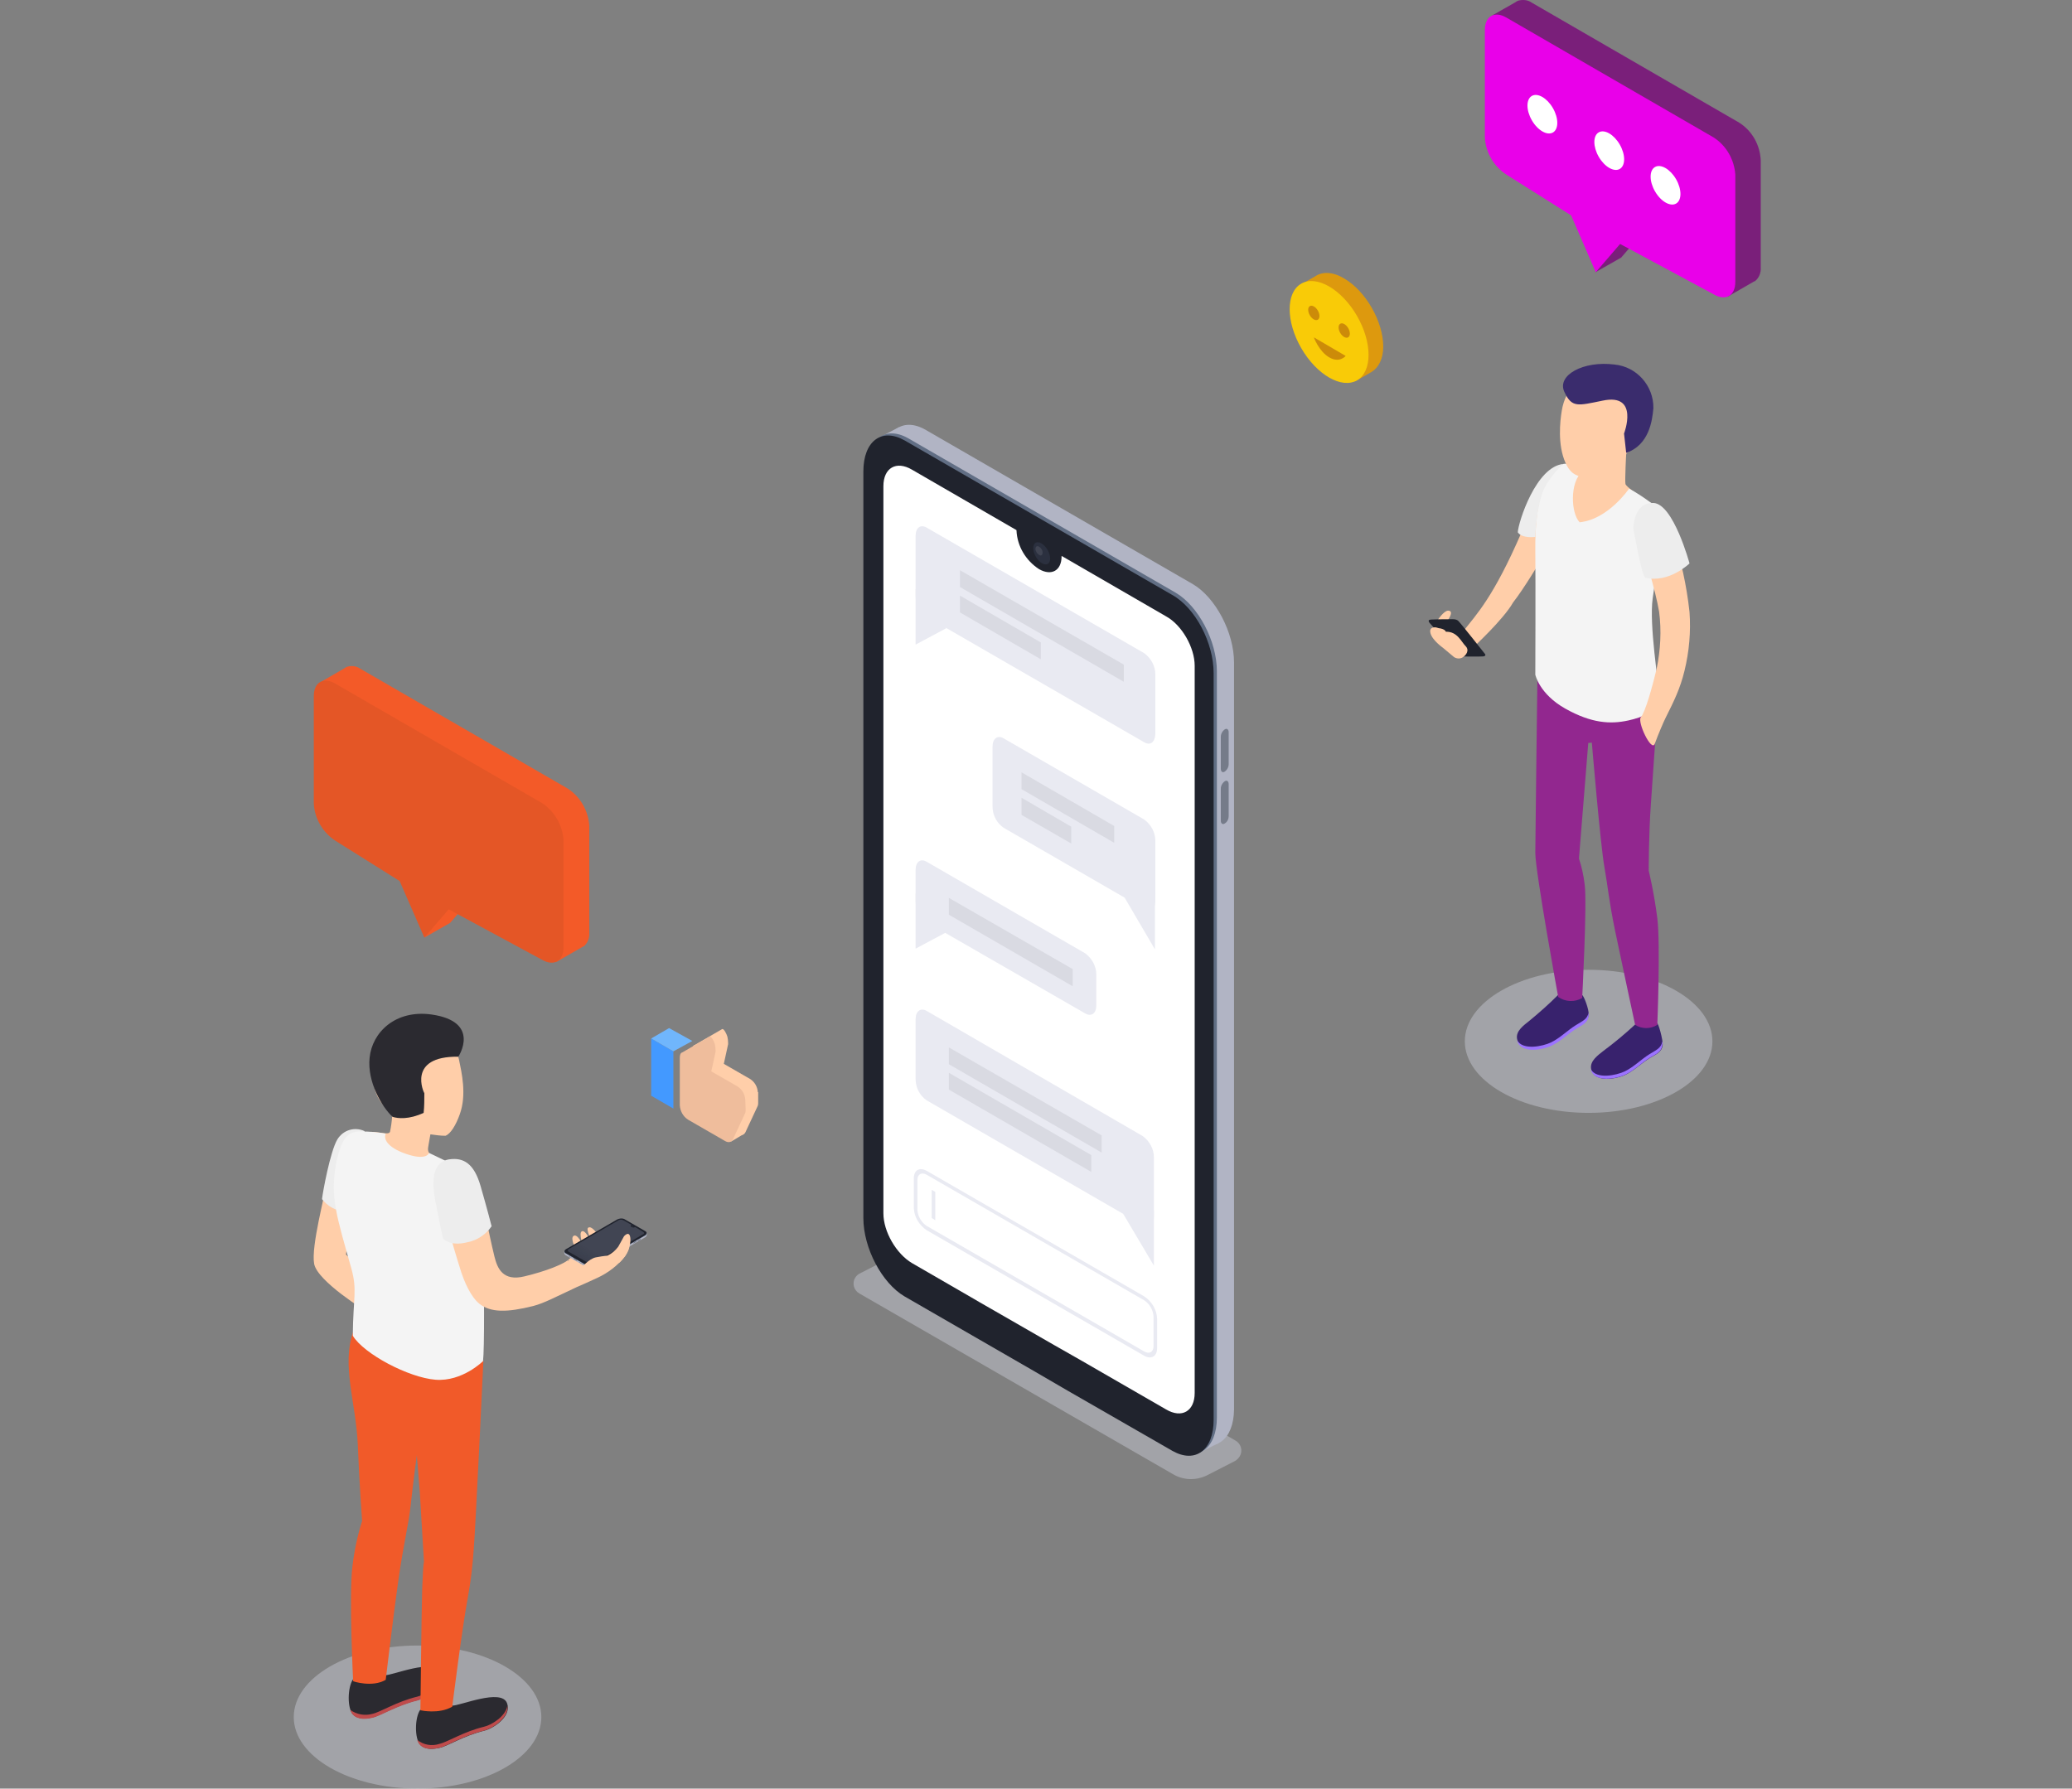 <?xml version="1.0" encoding="utf-8"?>
<!-- Generator: Adobe Illustrator 26.0.1, SVG Export Plug-In . SVG Version: 6.00 Build 0)  -->
<svg version="1.1" id="Layer_1" xmlns="http://www.w3.org/2000/svg" xmlns:xlink="http://www.w3.org/1999/xlink" x="0px" y="0px"
	 viewBox="0 0 579.1 500" style="enable-background:new 0 0 579.1 500;" xml:space="preserve">
<rect x="0" y="0" width="579.1" height="500" fill="#808080" stroke="none"/>
<style type="text/css">
	.st0{opacity:0.4;fill:#D6D8E5;enable-background:new    ;}
	.st1{fill:#B1B4C4;}
	.st2{fill:#616E84;}
	.st3{fill:#20232D;}
	.st4{fill:#FFFFFF;}
	.st5{fill:#2B303F;}
	.st6{opacity:0.1;fill:#FFFFFF;enable-background:new    ;}
	.st7{fill:#757B89;}
	.st8{fill:#E9EAF2;}
	.st9{fill:#D9DAE2;}
	.st10{fill:#38226D;}
	.st11{fill:#9C73FF;}
	.st12{fill:#92278F;}
	.st13{fill:#FFCEA9;}
	.st14{fill:#F4F4F4;}
	.st15{fill:#3A2C6D;}
	.st16{fill:#EDEDED;}
	.st17{fill:#2B2A30;}
	.st18{fill:#BF4B4B;}
	.st19{fill:#F15A29;}
	.st20{opacity:0.5;fill:url(#SVGID_1_);enable-background:new    ;}
	.st21{fill:#F35A28;}
	.st22{fill:#E45626;}
	.st23{fill:#992799;}
	.st24{opacity:0.2;enable-background:new    ;}
	.st25{fill:#E900E9;}
	.st26{fill:#DD990E;}
	.st27{fill:#F9CB07;}
	.st28{fill:#CC8B09;}
	.st29{fill:#4399FF;}
	.st30{fill:#70B6FC;}
	.st31{fill:#EFBD9C;}
</style>
<g id="Слой_2">
	<g id="Слой_1-2">
		<path class="st0" d="M328,412.2l-87.8-50.6c-1.6-0.9-2.1-2.9-1.2-4.4c0.3-0.5,0.8-1,1.3-1.2l11.1-5.7c1-0.5,2.1-0.5,3.1,0.1
			l90.8,52.3c1.6,0.9,2.1,2.9,1.2,4.4c-0.3,0.5-0.8,1-1.3,1.3l-8,4.1C334.2,413.9,330.8,413.8,328,412.2z"/>
		<path class="st1" d="M333.3,402.7l-74.8-43.2c-6.3-3.7-11.4-13.5-11.4-21.9V128.8c0-8.4,5.1-12.3,11.5-8.7l74.8,43.2
			c6.3,3.7,11.5,13.5,11.5,21.9V394C344.8,402.5,339.7,406.3,333.3,402.7z"/>
		<polygon class="st1" points="334.6,406.4 340.6,403.4 334.9,393.7 		"/>
		<polygon class="st1" points="245.9,122.2 251.3,119.4 250.2,127.4 		"/>
		<path class="st2" d="M328.6,405.1l-74.8-43.2c-6.3-3.7-11.5-13.5-11.5-21.9V131.2c0-8.4,5.1-12.3,11.5-8.7l74.8,43.2
			c6.3,3.7,11.5,13.5,11.5,21.9v208.7C340.1,404.8,334.9,408.7,328.6,405.1z"/>
		<path class="st3" d="M339.2,188.2v208.7c0,8.5-5.1,12.3-11.5,8.7l-29.4-16.9l-9.1-5.3l-36.4-21c-6.3-3.7-11.5-13.5-11.5-21.9
			V131.8c0-8.5,5.1-12.3,11.5-8.7l74.8,43.2C334.1,169.9,339.2,179.7,339.2,188.2z"/>
		<path class="st4" d="M333.9,186.1v203.3c0,5.1-3.6,7.2-8,4.6l-23.4-13.5l-2.1-1.2l-0.7-0.4l-5.1-2.9l-14.6-8.4l0,0l-6.1-3.5
			l-2.4-1.4l-16.6-9.6c-4.4-2.6-8-8.8-8-13.9V135.9c0-5.1,3.6-7.2,8-4.6l29.2,16.9v0.1c0.2,4.4,2.6,8.4,6.3,10.8
			c3.5,2,6.3,0.4,6.3-3.6c0,0,0-0.1,0-0.1l29.2,16.9C330.3,174.7,333.9,181,333.9,186.1z"/>
		
			<ellipse transform="matrix(0.867 -0.498 0.498 0.867 -38.316 165.658)" class="st5" cx="291.2" cy="154.6" rx="1.9" ry="3.4"/>
		<path class="st6" d="M290.4,155.1c-0.6-0.4-1-1-1-1.7c0-0.6,0.4-0.9,1-0.6c0.6,0.4,1,1,1,1.7C291.4,155.2,290.9,155.5,290.4,155.1
			z"/>
		<path class="st7" d="M342.3,215.7L342.3,215.7c-0.6,0.4-1.1,0-1.1-0.8v-8.9c0-0.8,0.4-1.6,1.1-2.1l0,0c0.6-0.4,1.1,0,1.1,0.8v8.9
			C343.4,214.4,343,215.2,342.3,215.7z"/>
		<path class="st7" d="M342.3,230.2L342.3,230.2c-0.6,0.4-1.1,0-1.1-0.8v-8.9c0-0.8,0.4-1.6,1.1-2.1l0,0c0.6-0.4,1.1,0,1.1,0.8v8.9
			C343.4,229,343,229.8,342.3,230.2z"/>
		<path class="st8" d="M319.8,207.5L259,172.4c-1.9-1.4-3.1-3.6-3.1-5.9v-16.7c0-2.3,1.4-3.3,3.1-2.3l60.8,35.1
			c1.9,1.4,3.1,3.6,3.1,5.9v16.7C322.8,207.5,321.5,208.5,319.8,207.5z"/>
		<polygon class="st8" points="255.9,164.7 255.9,180.2 264.5,175.6 		"/>
		<polygon class="st9" points="314.1,190.6 268.3,164.1 268.3,159.4 314.1,185.8 		"/>
		<polygon class="st9" points="290.9,184.3 268.3,171.2 268.3,166.5 290.9,179.6 		"/>
		<path class="st8" d="M303.3,283.3L259,257.8c-1.9-1.4-3.1-3.6-3.1-5.9v-8.7c0-2.3,1.4-3.3,3.1-2.3l44.3,25.6
			c1.9,1.4,3.1,3.6,3.1,5.9v8.7C306.4,283.3,305,284.3,303.3,283.3z"/>
		<polygon class="st8" points="255.9,249.8 255.9,265.2 264.5,260.6 		"/>
		<polygon class="st9" points="299.8,275.7 265.2,255.7 265.2,251 299.8,270.9 		"/>
		<path class="st8" d="M280.5,231.4l39.3,22.7c1.7,1,3.1-0.1,3.1-2.3V235c0-2.3-1.2-4.5-3.1-5.9l-39.3-22.7c-1.7-1-3.1,0.1-3.1,2.3
			v16.7C277.4,227.9,278.6,230.1,280.5,231.4z"/>
		<polygon class="st8" points="322.8,249.9 322.8,265.4 314.3,250.9 		"/>
		<polygon class="st9" points="285.5,220.6 311.4,235.6 311.4,230.9 285.5,215.9 		"/>
		<polygon class="st9" points="285.5,227.8 299.4,235.8 299.4,231.1 285.5,223 		"/>
		<path class="st8" d="M259,307.6l60.4,34.9c1.7,1,3.1-0.1,3.1-2.3v-16.7c0-2.3-1.2-4.5-3.1-5.9L259,282.6c-1.7-1-3.1,0.1-3.1,2.3
			v16.7C255.9,304.1,257.1,306.3,259,307.6z"/>
		<polygon class="st8" points="322.5,338.3 322.5,353.8 313.9,339.3 		"/>
		<polygon class="st9" points="265.2,297.5 307.9,322.2 307.9,317.4 265.2,292.8 		"/>
		<polygon class="st9" points="265.2,304.6 305,327.6 305,322.9 265.2,299.9 		"/>
		<path class="st8" d="M319.8,379L259,343.9c-2.1-1.4-3.5-3.7-3.6-6.2v-8.3c0-2.3,1.6-3.2,3.6-2.1l60.8,35.1
			c2.1,1.4,3.5,3.7,3.6,6.2v8.3C323.4,379.2,321.7,380.1,319.8,379z M259,328.4c-1.4-0.8-2.6-0.2-2.6,1.5v8.3
			c0.1,1.8,1.1,3.5,2.6,4.5l60.8,35.1c1.4,0.8,2.6,0.2,2.6-1.5V368c-0.1-1.8-1.1-3.5-2.6-4.5L259,328.4z"/>
		<polygon class="st8" points="261.4,341.1 260.4,340.5 260.4,332.6 261.4,333.2 		"/>
		<g id="Men_8">
			<ellipse class="st0" cx="444" cy="291.1" rx="34.6" ry="20"/>
			<path class="st10" d="M463.1,286c-2.4,2-6,0.2-6.1,0.4c-2.8,2.6-5.8,5.1-8.9,7.4c-1.5,1.2-3.8,2.8-3.4,5c0.8,4.1,7.3,2.8,9.7,1.6
				s4.5-3.3,6.8-4.7c1.7-1,3.3-1.6,3.5-3.6C464.8,290.7,463.5,285.9,463.1,286z"/>
			<path class="st11" d="M464.6,291.1c-0.3,2-1.9,2.5-3.6,3.6c-2.4,1.5-4.4,3.6-6.9,4.8c-2.3,1.1-7.9,2.3-9.5-0.6
				c0.9,3.9,7.2,2.7,9.7,1.5s4.5-3.3,6.8-4.7c1.7-1,3.3-1.6,3.5-3.6C464.7,291.7,464.7,291.4,464.6,291.1z"/>
			<path class="st10" d="M442.2,278.2c-2.4,2-6.6-0.2-6.8,0c-2.5,2.5-5.2,4.9-8,7.2c-1.5,1.2-3.8,2.8-3.4,5c0.8,4.1,7.2,2.8,9.7,1.6
				s4.5-3.3,6.8-4.7c1.6-1,3.3-1.6,3.5-3.6C444.2,282.3,442.6,278.2,442.2,278.2z"/>
			<path class="st11" d="M444,283c-0.3,2-1.9,2.5-3.6,3.6c-2.4,1.5-4.4,3.6-6.9,4.8c-2.3,1.1-7.9,2.3-9.5-0.6
				c0.9,3.9,7.2,2.7,9.7,1.5s4.5-3.3,6.8-4.7c1.6-1,3.3-1.6,3.5-3.6C444,283.6,444,283.3,444,283z"/>
			<path id="_Контур_" class="st12" d="M463.2,197c-0.1,3.6-1.2,19.5-1.8,27.8s-0.6,18.6-0.6,18.6s1.5,6.1,2.4,13.3
				c0.9,7.2,0,29.8,0,29.8c-1.9,1.2-4.3,1.2-6.2,0c0,0-3.9-18.1-5.6-26.3s-2.1-12.9-3-17.9c-1.1-6.1-3.5-34.7-3.5-34.7l-1,0.1
				l-2.6,32.3c0.8,2.4,1.3,4.8,1.6,7.3c0.7,5.2-0.7,31.7-0.7,31.7c-2.1,1.2-4.7,1.1-6.7-0.3c0,0-6.4-35-6.4-40.3
				c0-3.5,0.6-50,0.6-50L463.2,197z"/>
			<path id="_Контур_2" class="st13" d="M454.5,126.6c0,0-0.4,7.9-0.2,8.7s3.6,3,4.6,3.9s-5.5,7.2-8.6,8.7s-13.2-2.4-13.4-7.3
				s1.7-9.1,3.2-9.3S454.5,126.6,454.5,126.6z"/>
			<path class="st13" d="M435.3,133.7c0,0-2.1-3.3-10,15s-12.7,23.1-16.2,27.6c-3.2,4.1-4.8-2.4-4.8-2.4s2.5-3.2,0.4-3.2
				c-1.2,0.1-2.8,2.5-2.8,2.5l2.7,4.3l7,3.6c0,0,8.6-7.9,11.3-12.7c3-3.8,7.5-11.4,7.5-11.4L435.3,133.7z"/>
			<path class="st3" d="M402,176.9c-0.1-0.1-2.2-2.5-2.2-2.5s-1.2-1.1,0.1-1.2s6.2-0.1,6.2-0.1c0.5,0,1,0.1,1.4,0.4
				c0.6,0.5,7.6,9.4,7.6,9.4s0.3,0.5-0.6,0.6s-6.8,0-6.8,0L402,176.9z"/>
			<path class="st13" d="M401.4,175.4c0,0-2.1-0.4-1.6,1.6s3.5,4.1,3.5,4.1l3.1,2.6c0.8,0.5,1.8,0.5,2.5,0c0.8-0.5,1.9-1.9,0.7-3.1
				s-2.3-4.1-5.5-4c0,0-0.2-0.8-2-1"/>
			<path id="_Контур_3" class="st14" d="M455.3,136.6c0,0-5.8,8.6-13.8,9.4c-2.5-2.5-2.8-11.4,0.8-14.2c0,0-3.2-2.6-5.4-2.1
				c-2.6,1.4-4.6,3.7-5.6,6.5c-1.5,4.5-2.3,9.8-2.2,18.2s0,34.2,0,34.2s1.1,5.4,8.4,9.5s12.6,4.4,17.6,3.3c4.1-0.9,7.4-2.4,8.8-5.3
				c-0.4-5.9-3-21.3-2-28.8s2.5-13,3-19s-0.8-5.9-3.8-8C459.3,139,457.4,137.7,455.3,136.6z"/>
			<path id="_Контур_4" class="st13" d="M458.6,200.5c1.2-1.3,3.3-8.8,4.4-13.5c1.1-5.3,1.4-10.7,0.7-16
				c-1.1-6.4-4-15.3-4.8-18.9s0.3-5.2,1.9-6.7c1.9-1.7,4.8-1.2,6.6,3.9c2.4,7.1,4,14.4,4.8,21.8c0.4,5.5-0.1,11.1-1.4,16.4
				c-1.2,5-3,8.6-5.3,13.2c-0.6,1.2-2.1,4.7-3,7.2S457.5,201.7,458.6,200.5z"/>
			<path id="_Контур_5" class="st13" d="M436.5,114.8L436.5,114.8c1-6.2,5.4-10.8,11.8-10.5c6.7,0.4,11.9,6.1,11.6,12.9
				c-0.2,3.8-2.2,7.3-5.3,9.5c-0.2,0.9-0.6,1.8-1,2.7c-2.2,2.6-9,4.3-11,4c-2.5-0.4-3.9-1.4-5.1-4.1
				C435.3,124.3,436,117.8,436.5,114.8z"/>
			<path class="st15" d="M454.5,126.6L454.5,126.6l-0.6-5.4c0,0,4.4-11.4-6-9.2c-6.9,1.4-8.6,2.1-10.7-2.5s5.3-8.7,14-7.6
				c6.3,0.6,11,6,10.9,12.2C461.8,117.6,460.9,124.4,454.5,126.6z"/>
			<path class="st16" d="M472.2,157.5c0,0-5.7,5.6-12.4,4c-1-0.6-3.3-13.8-3.3-13.8s0-7.3,5.6-7.1S472.2,157.5,472.2,157.5z"/>
			<path class="st16" d="M429.1,150.1c0,0-3.7,0.5-4.9-1.3c0.2-3,5.1-18.3,12.7-19.1c-1.8,1.7-3.4,3.6-4.7,5.7
				C429.4,139.9,429.1,150.1,429.1,150.1z"/>
		</g>
		<g id="Men_2">
			<ellipse class="st0" cx="116.7" cy="480" rx="34.6" ry="20"/>
			<path id="_Контур_6" class="st13" d="M91.3,330.5c-0.4,3.4-4.4,17.9-3.5,22.8s14.6,13.3,14.6,13.3l1.9-8.5l-7.6-7.4l2-14.1
				L91.3,330.5z"/>
			<path id="_Контур_7" class="st16" d="M101.9,316.2c-2.8-1.3-6-0.3-7.6,2.3c-2,3.3-4.1,14.8-4.3,16.7c0,0,2.8,3.9,7.1,3.2
				L101.9,316.2z"/>
			<path class="st17" d="M117.5,477.9c3,0.8,6.2,0.4,8.9-1.1c2.1,0.1,13.7-4.9,15.3-0.7c1.4,3.6-3.6,7-6.3,7.7
				c-5.8,1.4-10.2,4.3-12.5,4.8c-1.8,0.4-4,0.6-5.4-0.8C115.8,486.1,115.9,480,117.5,477.9z"/>
			<path class="st18" d="M122.8,487.5c2.3-0.5,6.7-3.4,12.5-4.8c2.2-0.5,6.1-3,6.5-5.9c0.5,3.4-4,6.3-6.5,7
				c-5.9,1.4-10.2,4.3-12.5,4.8c-1.8,0.4-4,0.6-5.4-0.8c-0.4-0.4-0.6-0.9-0.8-1.4C118.4,487.8,120.7,488.2,122.8,487.5z"/>
			<path class="st17" d="M98.7,469.4c3,0.8,6.2,0.4,8.9-1.1c2.1,0.1,13.7-4.9,15.3-0.7c1.4,3.6-3.6,7-6.3,7.7
				c-5.8,1.4-10.2,4.3-12.5,4.8c-1.8,0.4-4,0.6-5.4-0.8C97,477.7,97.1,471.6,98.7,469.4z"/>
			<path class="st18" d="M104.1,479.1c2.3-0.5,6.7-3.4,12.5-4.8c2.2-0.5,6.1-3,6.5-5.9c0.5,3.4-4,6.3-6.5,7
				c-5.8,1.4-10.2,4.3-12.5,4.8c-1.8,0.4-4,0.6-5.4-0.8c-0.4-0.4-0.6-0.9-0.8-1.4C99.7,479.3,102,479.7,104.1,479.1z"/>
			<path id="_Контур_8" class="st19" d="M98.5,437.9c0.5-4.3,1.4-8.6,2.7-12.7c0,0-0.8-11-1.2-21.3
				c-0.5-11.8-4.6-22.1-1.3-31.6l36.4,8.1c0,0-2.2,47-2.7,52.7c-0.3,4.4-0.8,8.8-1.6,13.2c-1.7,9.1-4.4,30.8-4.4,30.8
				c-3.8,2.2-8.9,1-8.9,1s0.3-27.4,0.5-34c0.3-8,0.5-7.4,0.5-7.4l-1.2-20l-0.8-9.9c0,0-1,7.3-1.7,13.8c-0.6,5.7-2,10.8-3.5,21.4
				c-1.3,9.2-3.5,27.6-3.5,27.6c-3.8,2.2-9.1,0.4-9.1,0.4S97.5,445.9,98.5,437.9z"/>
			<path id="_Контур_9" class="st13" d="M103.8,316.4c2.8,0.1,4.8,0.9,5.2,0c0.3-1.4,0.5-2.9,0.6-4.3
				c-0.3-0.8-0.6-1.7-0.6-1.7c-3.5-2.1-4.6-5.9-5-10.3c-0.8-7.5,3.3-14,10.7-14.8c7-0.7,12.2,4.2,13.6,11c0.7,3.4,2.2,9.7,0.2,15.2
				c-1.1,3.1-2.6,5.5-4,6c-1.4,0-2.8-0.2-4.2-0.4l0,0c0,0-0.4,2.1-0.6,3.4s-0.2,2,2.5,3.7s-4,5-8.4,4.7c-4.4-0.3-9.3-3-10.6-5.8
				C101.8,320,101.9,316.4,103.8,316.4z"/>
			<path id="_Контур_10" class="st14" d="M107.8,316.9c-0.8,1.9,1.2,4.3,6.4,5.9c5.2,1.6,5.7-0.5,5.7-0.5s7.6,3.5,10.1,5.2
				c3.1,2.2,4.5,8.5,4.9,19.2c0.5,12.3,0.5,30.6,0.1,33.8c0,0-5.8,5.8-13.3,5.2s-20-7.2-23.1-12.3c0.1-10.8,1.3-12.6-0.4-18.8
				c-4-14.3-6.1-20.1-4.2-29.6c1.6-7.8,3.9-8.8,7-8.7C103.3,316.3,105.6,316.5,107.8,316.9z"/>
			<path id="_Контур_11" class="st13" d="M146.6,356.8c-6.1,1.5-7.6-2.3-8.4-5.5c-1.9-7.8-3-14.7-4.4-19.1c-1.7-5.2-3.5-6-6-7
				c-3-1.2-5.5,1.3-4.5,7.9c1.2,7.8,2.7,13.3,5.6,22.5c0.8,2.4,2.5,6.7,5,8.8c3.2,2.6,7.9,2.5,15.1,0.7c3.1-0.8,6.4-2.6,12.2-5.3
				c1.6-0.7,2.8-1.2,5.8-2.6c3-1.4,5.6-3.4,7.7-6c1.6-2.3,1.3-3.7,1-4.2c-0.3-0.5-0.6-0.1-1.5,0.8c-1.2,1.6-2.7,3-4.4,4.1
				c0,0,1.9-2,3-3.3c0.9-1.2,1.7-2.4,2.3-3.8c0.6-1.3-0.6-3.1-1.5-2.2c-0.9,1-1.3,1.9-2.9,3.8c-0.9,1-1.8,1.9-2.9,2.7
				c1-1.3,1.9-2.7,2.6-4.2c1-2-2.4-1-4.3,1c-1.4,1.5-2.6,2.3-2.6,1.9c0-0.4-2.8,2.5-4.2,4S152.5,355.4,146.6,356.8z"/>
			<path id="_Контур_12" class="st16" d="M125.5,324.1c4.1-0.6,7,1.2,8.8,7.4c1.8,6.2,3.1,11.3,3.1,11.3
				c-1.6,2.3-4.1,4-6.9,4.5c-4.9,1.2-6.7-1.1-6.7-1.1s-1.4-6.5-2.2-10.9C120.8,330.9,120.5,324.9,125.5,324.1z"/>
			<path class="st17" d="M128.1,295.4c0,0,6.5-9.8-7.5-11.8c-10.1-1.4-16.6,5-17.3,12.1c-0.7,6.7,3.4,13.7,6.4,16.5
				c1.5,0.5,4.6,0.8,8.7-1.1c0.2-1.8,0.2-3.7,0.2-5.5C118.5,305.6,113.6,295.2,128.1,295.4z"/>
		</g>
		<path class="st13" d="M160.9,349.1c0,0-1.6-2.9-0.6-3.6s2.4,2,2.7,3c0.3,1-0.1-0.3-0.1-0.3s-1.1-3.3-0.4-3.9
			c0.7-0.6,1.7,0.8,2.6,2.8s0.2-0.2,0.2-0.2s-1.6-3.3-0.9-3.7c0.9-0.6,2.4,1.3,3.3,3.1s-1.2,3.8-1.2,3.8L160.9,349.1z"/>
		<g id="Mobile">
			<path class="st1" d="M164,354.3l-5.9-3.4c-0.5-0.3-0.4-0.8,0.1-1.1l14.3-8.3c0.6-0.3,1.4-0.4,2-0.1l5.9,3.4
				c0.5,0.3,0.4,0.8-0.1,1.1l-14.4,8.3C165.3,354.5,164.6,354.6,164,354.3z"/>
			<polygon class="st1" points="157.7,350.4 157.7,349.8 158.3,350 			"/>
			<polygon class="st1" points="180.8,345.3 180.8,344.7 180.2,345.1 			"/>
			<path class="st2" d="M164,353.8l-5.9-3.4c-0.5-0.3-0.4-0.8,0.1-1.1l14.3-8.3c0.6-0.4,1.4-0.4,2-0.1l5.9,3.4
				c0.5,0.3,0.4,0.8-0.1,1.1l-14.3,8.3C165.4,354.1,164.6,354.1,164,353.8z"/>
			<ellipse transform="matrix(0.867 -0.498 0.498 0.867 -154.453 126.09)" class="st7" cx="159" cy="352.4" rx="0.1" ry="0.1"/>
			<ellipse transform="matrix(0.866 -0.5 0.5 0.866 -154.284 126.533)" class="st7" cx="159" cy="351.2" rx="0.1" ry="0.1"/>
			<ellipse transform="matrix(0.866 -0.5 0.5 0.866 -154.334 126.701)" class="st7" cx="159.3" cy="351.3" rx="0.1" ry="0.1"/>
			<ellipse transform="matrix(0.866 -0.5 0.5 0.866 -154.371 126.867)" class="st7" cx="159.6" cy="351.5" rx="0.1" ry="0.1"/>
			<ellipse transform="matrix(0.866 -0.5 0.5 0.866 -154.755 128.284)" class="st7" cx="162" cy="352.9" rx="0.1" ry="0.1"/>
			<ellipse transform="matrix(0.866 -0.5 0.5 0.866 -154.798 128.448)" class="st7" cx="162.3" cy="353.1" rx="0.1" ry="0.1"/>
			<ellipse transform="matrix(0.866 -0.5 0.5 0.866 -154.845 128.612)" class="st7" cx="162.6" cy="353.2" rx="0.1" ry="0.1"/>
			<ellipse transform="matrix(0.866 -0.5 0.5 0.866 -154.887 128.777)" class="st7" cx="162.9" cy="353.4" rx="0.1" ry="0.1"/>
			<path class="st7" d="M161.2,352.5l-0.8-0.5c-0.1,0-0.1-0.1-0.1-0.2l0,0c0-0.1,0-0.1,0.1-0.1l0.8,0.5
				C161.2,352.3,161.3,352.4,161.2,352.5L161.2,352.5C161.3,352.5,161.2,352.6,161.2,352.5z"/>
			<path class="st7" d="M179,346.6l-0.7,0.4c0,0-0.1,0-0.1-0.1l0,0c0-0.1,0-0.1,0.1-0.2l0.7-0.4c0,0,0.1,0,0.1,0.1l0,0
				C179,346.5,179,346.5,179,346.6z"/>
			<path class="st7" d="M177.8,347.2l-0.7,0.4c0,0-0.1,0-0.1-0.1l0,0c0-0.1,0-0.1,0.1-0.2l0.7-0.4c0,0,0.1,0,0.1,0.1l0,0
				C177.9,347.1,177.9,347.2,177.8,347.2z"/>
			<path class="st3" d="M164,353.7l-5.9-3.4c-0.5-0.3-0.4-0.8,0.1-1.1l14.3-8.3c0.6-0.3,1.4-0.4,2-0.1l5.9,3.4
				c0.5,0.3,0.4,0.8-0.1,1.1l-14.3,8.3C165.4,354,164.6,354.1,164,353.7z"/>
			<path class="st5" d="M179.8,344.4l-2.3-1.4l0,0c-0.3,0.2-0.7,0.2-1,0c-0.3-0.2-0.3-0.4,0-0.6l0,0l-2.3-1.3
				c-0.4-0.2-0.9-0.2-1.3,0l-14,8.1c-0.3,0.2-0.3,0.5,0,0.7l5.6,3.2c0.4,0.2,0.9,0.2,1.3,0l14-8.1
				C180.1,344.9,180.1,344.6,179.8,344.4z"/>
			
				<linearGradient id="SVGID_1_" gradientUnits="userSpaceOnUse" x1="-2084.173" y1="-2527.492" x2="-2084.173" y2="-2512.254" gradientTransform="matrix(0.87 0.5 1 -0.58 4490.731 -65.543)">
				<stop  offset="0.21" style="stop-color:#FFFFFF;stop-opacity:0"/>
				<stop  offset="1" style="stop-color:#FFFFFF;stop-opacity:0.2"/>
			</linearGradient>
			<path class="st20" d="M179.8,344.4l-2.3-1.4l0,0c-0.3,0.2-0.7,0.2-1,0c-0.3-0.2-0.3-0.4,0-0.6l0,0l-2.3-1.3
				c-0.4-0.2-0.9-0.2-1.3,0l-14,8.1c-0.3,0.2-0.3,0.5,0,0.7l5.6,3.2c0.4,0.2,0.9,0.2,1.3,0l14-8.1
				C180.1,344.9,180.1,344.6,179.8,344.4z"/>
			<ellipse class="st5" cx="176.8" cy="342.8" rx="0.3" ry="0.1"/>
			<path class="st6" d="M176.7,342.9C176.7,342.9,176.7,342.8,176.7,342.9c0-0.1,0.1-0.1,0.2-0.1c0,0,0,0.1,0,0.1
				C176.8,342.9,176.8,342.9,176.7,342.9z"/>
		</g>
		<path class="st13" d="M173.2,352.9c0,0,3.1-2.8,3-6.6c-0.2-2.6-1.8-0.7-1.8-0.7l-1.6,2.9c-0.8,1.1-1.8,1.9-3,2.5
			c-1.1,0.1-2.2,0.3-3.3,0.5c-1.9,0.4-3.9,2.8-3.9,2.8l2.4,1.9L173.2,352.9z"/>
		<path class="st21" d="M158.6,220.4L100.8,187c-1.1-0.8-2.5-1-3.8-0.6l0,0c-0.2,0.1-0.5,0.2-0.7,0.4l-6.4,3.7l5,5.9v24.1
			c0.2,4.2,2.5,8.1,6,10.4l18,11.3l4.9,11.2l-5.2,8.7l7.2-4.1l6.8-7.9l21.7,11.8l1.2,7l7.3-4.2l0.2-0.1h0.1l0,0
			c1.1-0.9,1.7-2.3,1.6-3.8v-30C164.4,226.6,162.2,222.7,158.6,220.4z"/>
		<path class="st22" d="M151.5,224.5l-57.8-33.4c-3.3-1.9-6-0.4-6,3.5v30c0.2,4.2,2.5,8.1,6,10.4l18,11.3l6.9,15.8l6.8-7.9
			l26.1,14.1c3.3,1.9,6,0.4,6-3.5v-30C157.2,230.7,155,226.8,151.5,224.5z"/>
		<path class="st23" d="M486.1,34.3L428.2,0.8c-1.1-0.8-2.5-1-3.9-0.6l0,0c-0.2,0.1-0.5,0.2-0.7,0.4l-6.5,3.7l5,5.9v24.2
			c0.2,4.2,2.5,8.1,6,10.4l18,11.3l4.9,11.2l-5.1,8.8l7.2-4.1l6.8-7.9l21.8,11.8l1.2,7l7.3-4.2l0.2-0.1h0.1l0,0
			c1.1-0.9,1.7-2.3,1.6-3.8v-30C491.9,40.5,489.7,36.6,486.1,34.3z"/>
		<path class="st24" d="M486.1,34.3L428.2,0.8c-1.1-0.8-2.5-1-3.9-0.6l0,0c-0.2,0.1-0.5,0.2-0.7,0.4l-6.5,3.7l5,5.9v24.2
			c0.2,4.2,2.5,8.1,6,10.4l18,11.3l4.9,11.2l-5.1,8.8l7.2-4.1l6.8-7.9l21.8,11.8l1.2,7l7.3-4.2l0.2-0.1h0.1l0,0
			c1.1-0.9,1.7-2.3,1.6-3.8v-30C491.9,40.5,489.7,36.6,486.1,34.3z"/>
		<path class="st25" d="M478.9,38.4L421,4.9c-3.3-1.9-6-0.4-6,3.5v30c0.2,4.2,2.5,8.1,6,10.4l18.1,11.4l6.9,15.9l6.8-7.9L479,82.3
			c3.3,1.9,6,0.4,6-3.5v-30C484.7,44.6,482.5,40.7,478.9,38.4z"/>
		<ellipse transform="matrix(0.866 -0.5 0.5 0.866 41.796 219.851)" class="st4" cx="431.1" cy="31.9" rx="3.4" ry="5.9"/>
		<ellipse transform="matrix(0.867 -0.498 0.498 0.867 38.873 229.702)" class="st4" cx="449.8" cy="42" rx="3.4" ry="5.9"/>
		<ellipse transform="matrix(0.866 -0.5 0.5 0.866 36.476 239.689)" class="st4" cx="465.5" cy="51.8" rx="3.4" ry="5.9"/>
		<path class="st26" d="M386.6,96.9c0-7-4.9-15.6-11-19.1c-3.2-1.9-6.1-1.9-8.1-0.5l-3.7,2.1l1.6,0.6c-0.5,1.3-0.8,2.8-0.8,4.2
			c0,7,4.9,15.6,11,19.1c0.9,0.6,1.9,1,3,1.2v2.2l4.7-2.7l0,0l0,0C385.3,102.8,386.6,100.3,386.6,96.9z"/>
		<ellipse transform="matrix(0.866 -0.5 0.5 0.866 3.352 198.194)" class="st27" cx="371.5" cy="92.8" rx="9" ry="15.6"/>
		<ellipse transform="matrix(0.866 -0.5 0.5 0.866 5.454 195.3)" class="st28" cx="367.2" cy="87.5" rx="1.3" ry="2.2"/>
		<ellipse transform="matrix(0.866 -0.5 0.5 0.866 4.138 200.229)" class="st28" cx="375.7" cy="92.4" rx="1.3" ry="2.2"/>
		<path class="st28" d="M367.2,94.3c0,0,1.4,3.9,4.3,5.6s4.6-0.4,4.6-0.4L367.2,94.3z"/>
		<polygon class="st29" points="182,306.3 188.2,309.9 188.2,293.9 182,290.3 		"/>
		<polygon class="st30" points="188.2,293.9 182,290.3 187,287.4 193.5,291 		"/>
		<path class="st13" d="M211.8,305.3c-0.1-1.5-0.9-2.9-2.2-3.7l-7.3-4.2l1.2-5.5v-0.4c0-0.6-0.1-1.2-0.2-1.7c-0.2-0.7-1-2.4-1.5-2.1
			l-7.6,4.4c-0.5,0.1-0.7,0.7-0.7,1.5V307c0.1,1.6,1,3.1,2.3,4l10.4,6c0.9,0.5,1.7,0.3,2.1-0.4l3.5-7.5c0.1-0.3,0.1-0.6,0.1-0.9
			V305.3z"/>
		<polygon class="st13" points="204.2,319.2 207.9,317 204.5,312.5 		"/>
		<path class="st31" d="M208.3,307.4c-0.1-1.5-0.9-2.9-2.2-3.7l-7.3-4.2l1.2-5.5v-0.4c0-0.6-0.1-1.2-0.2-1.7c-0.2-0.7-1-2.4-1.5-2.1
			l-7.6,4.4c-0.5,0.1-0.7,0.7-0.7,1.5V309c0.1,1.6,0.9,3.1,2.3,4l10.4,6c0.9,0.5,1.7,0.3,2.1-0.4l3.5-7.5c0.1-0.3,0.1-0.6,0.1-0.9
			L208.3,307.4z"/>
	</g>
</g>
</svg>
